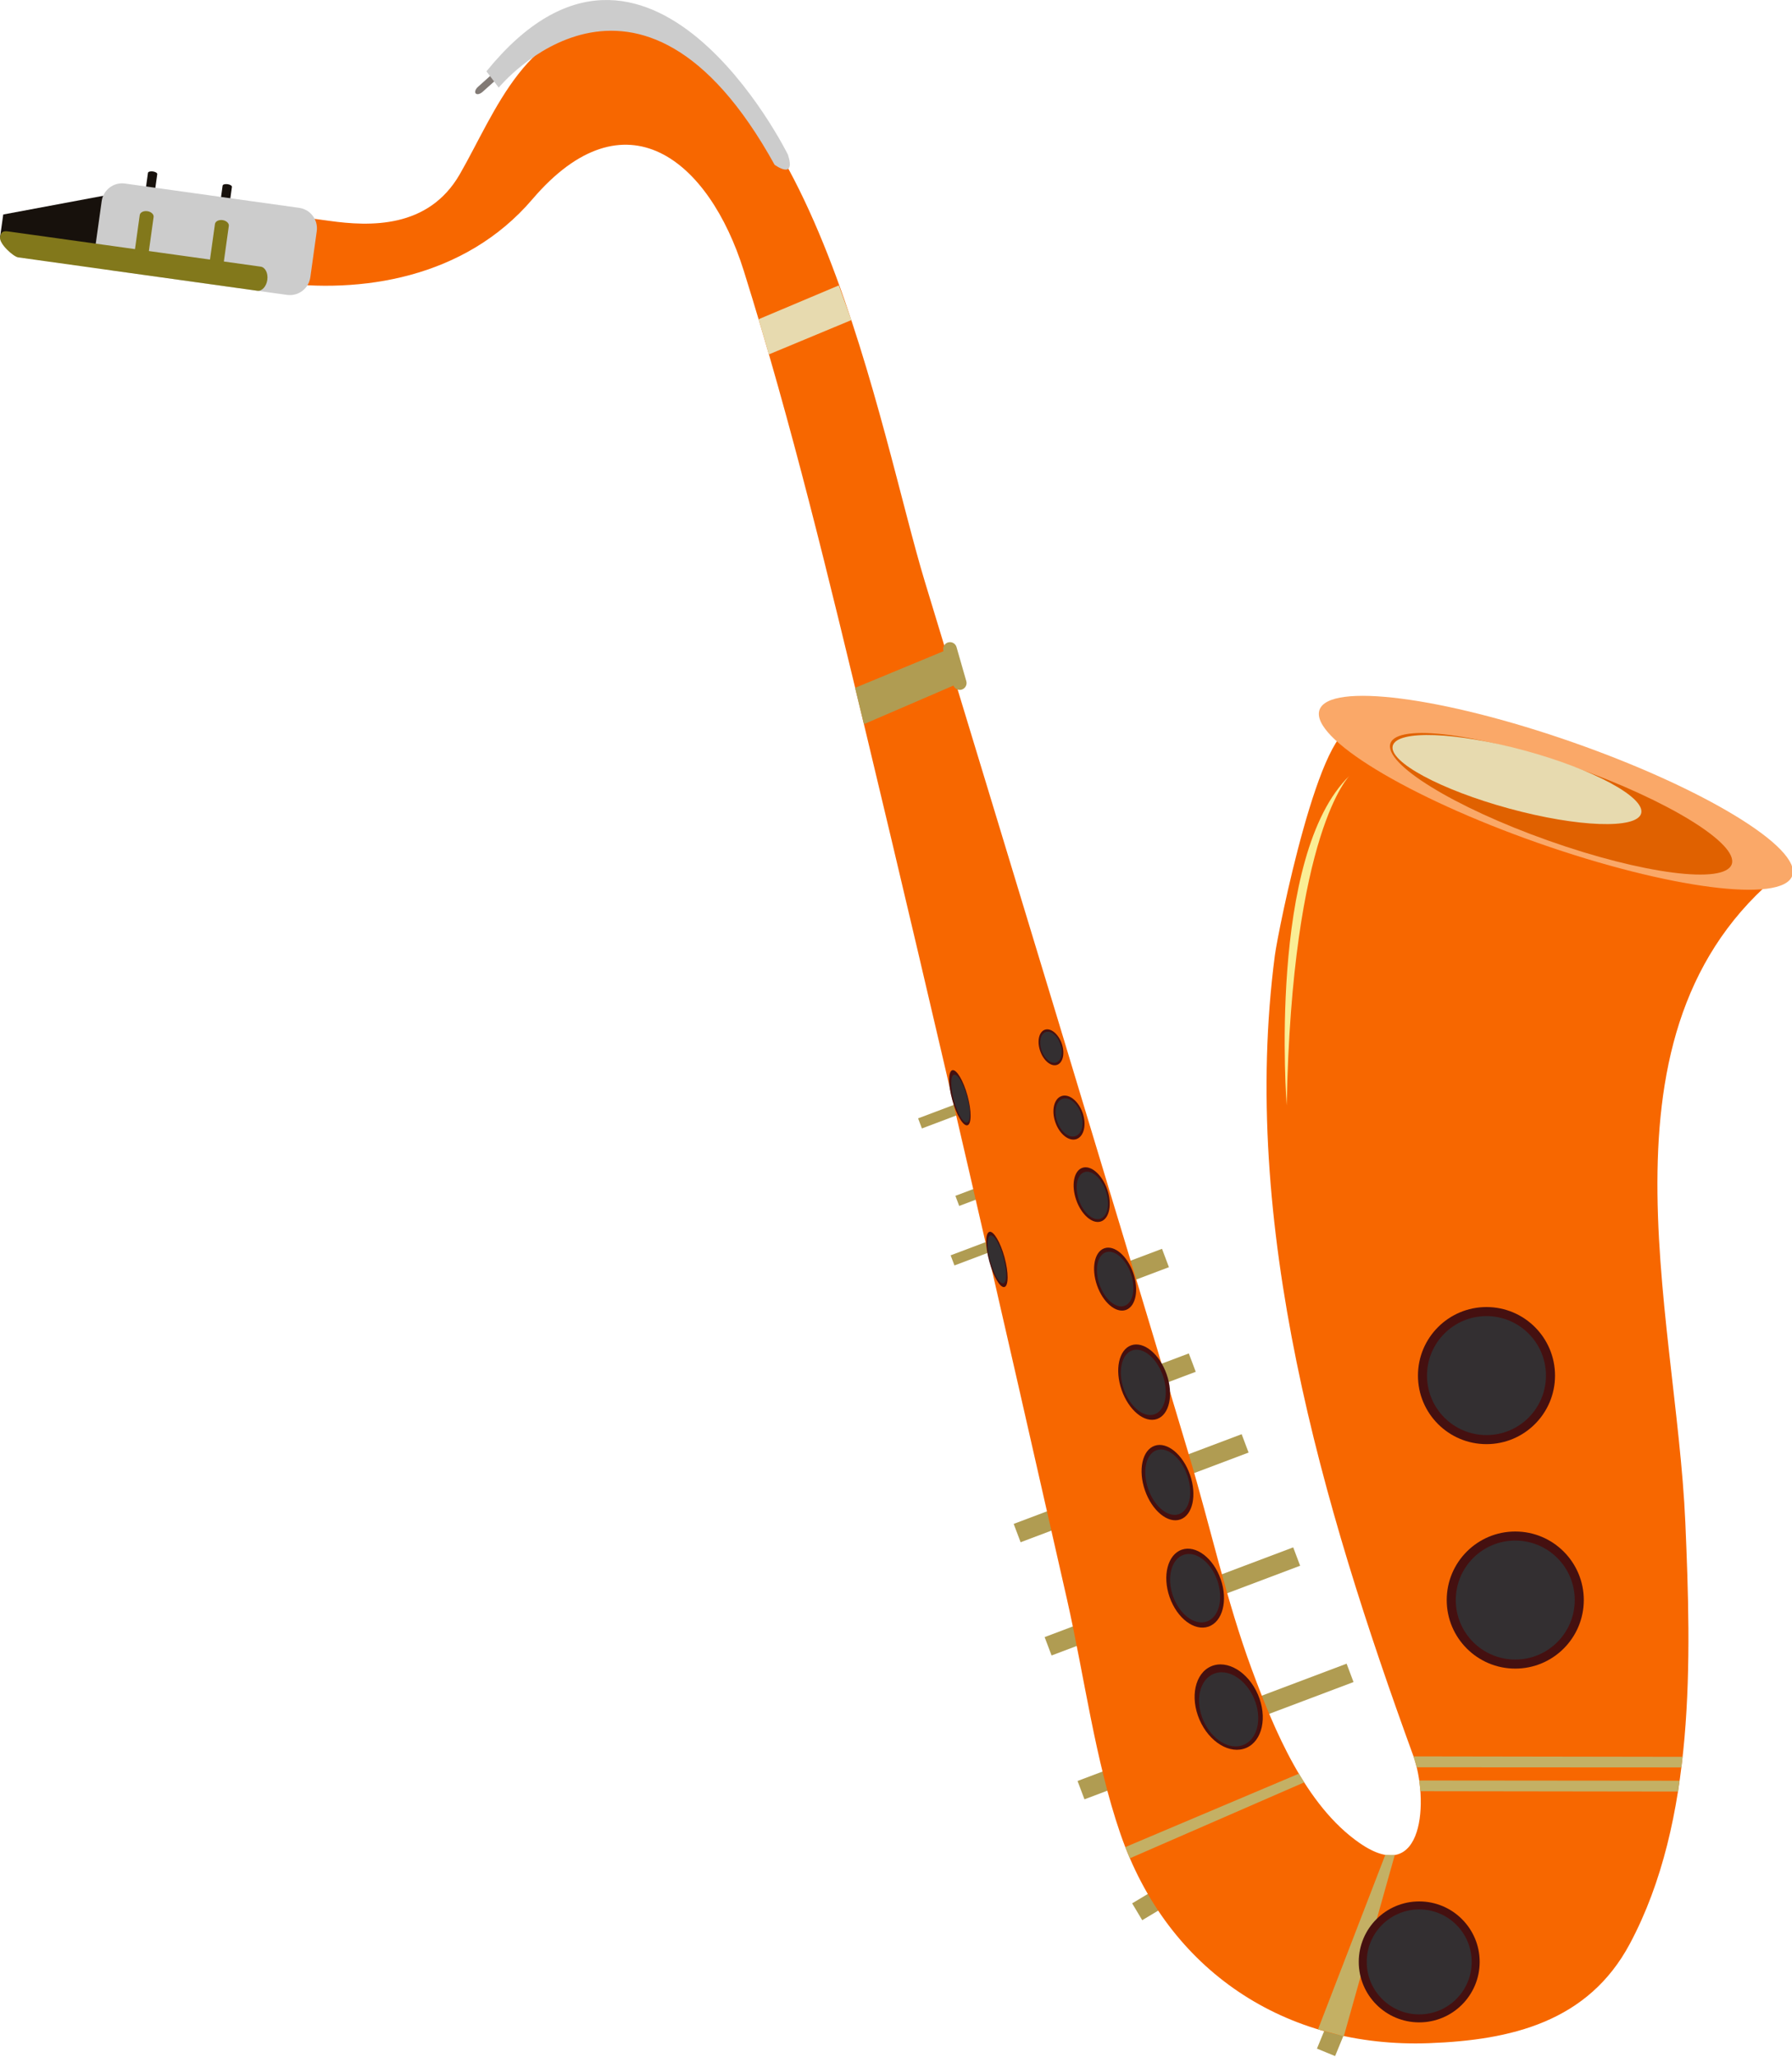 <?xml version="1.0" encoding="iso-8859-1"?>
<!-- Generator: Adobe Illustrator 17.0.0, SVG Export Plug-In . SVG Version: 6.00 Build 0)  -->
<!DOCTYPE svg PUBLIC "-//W3C//DTD SVG 1.1//EN" "http://www.w3.org/Graphics/SVG/1.1/DTD/svg11.dtd">
<svg version="1.1" id="Layer_1" xmlns="http://www.w3.org/2000/svg" xmlns:xlink="http://www.w3.org/1999/xlink" x="0px" y="0px"
	 width="75.255px" height="86.369px" viewBox="0 0 75.255 86.369" style="enable-background:new 0 0 75.255 86.369;"
	 xml:space="preserve">
<g>
	<g>
		
			<rect x="52.402" y="70.567" transform="matrix(0.936 -0.353 0.353 0.936 -21.546 23.857)" style="fill:#B09C52;" width="4.421" height="0.824"/>
		
			<rect x="50.161" y="65.684" transform="matrix(0.936 -0.353 0.353 0.936 -19.967 22.753)" style="fill:#B09C52;" width="4.421" height="0.824"/>
		
			<rect x="47.996" y="60.935" transform="matrix(0.936 -0.353 0.353 0.936 -18.429 21.682)" style="fill:#B09C52;" width="4.421" height="0.824"/>
		
			<rect x="45.774" y="57.554" transform="matrix(0.936 -0.353 0.353 0.936 -17.374 20.671)" style="fill:#B09C52;" width="4.42" height="0.824"/>
		
			<rect x="44.652" y="53.156" transform="matrix(0.936 -0.353 0.353 0.936 -15.898 20)" style="fill:#B09C52;" width="4.421" height="0.824"/>
		
			<rect x="42.611" y="63.197" transform="matrix(0.935 -0.353 0.353 0.935 -19.58 19.933)" style="fill:#B09C52;" width="4.421" height="0.824"/>
		
			<rect x="39.85" y="51.881" transform="matrix(0.936 -0.353 0.353 0.936 -15.692 18.211)" style="fill:#B09C52;" width="4.421" height="0.454"/>
		
			<rect x="40.092" y="49.429" transform="matrix(0.935 -0.353 0.353 0.935 -14.813 18.143)" style="fill:#B09C52;" width="4.421" height="0.454"/>
		
			<rect x="38.483" y="46.134" transform="matrix(0.936 -0.353 0.353 0.936 -13.75 17.357)" style="fill:#B09C52;" width="4.42" height="0.453"/>
		
			<rect x="43.915" y="67.948" transform="matrix(0.935 -0.353 0.353 0.935 -21.177 20.704)" style="fill:#B09C52;" width="4.42" height="0.825"/>
		
			<rect x="45.239" y="73.937" transform="matrix(0.936 -0.353 0.353 0.936 -23.192 21.538)" style="fill:#B09C52;" width="4.42" height="0.823"/>
		
			<rect x="47.468" y="78.737" transform="matrix(0.858 -0.513 0.513 0.858 -33.575 36.706)" style="fill:#B09C52;" width="4.42" height="0.824"/>
		
			<rect x="54.324" y="83.756" transform="matrix(0.38 -0.925 0.925 0.38 -42.812 104.433)" style="fill:#B09C52;" width="4.421" height="0.824"/>
		<path style="fill:#827A75;" d="M20.915,3.084c0.053,0.059,0.009,0.185-0.1,0.282l-0.548,0.49c-0.107,0.096-0.237,0.127-0.29,0.067
			l0,0c-0.054-0.059-0.009-0.185,0.1-0.281l0.548-0.49C20.732,3.056,20.862,3.025,20.915,3.084L20.915,3.084z"/>
		<path style="fill:#F76700;" d="M75.234,36.304c-8.672,6.501-4.846,18.632-4.458,27.628c0.245,5.694,0.437,12.496-2.331,17.678
			c-1.753,3.28-4.983,4.046-8.431,4.172c-6.025,0.222-10.98-3.039-12.966-8.8c-1.059-3.074-1.516-6.637-2.238-9.826
			c-2.744-12.105-5.519-24.204-8.415-36.273c-1.572-6.55-3.147-13.093-5.161-19.517c-1.461-4.661-4.987-7.555-8.876-3.001
			c-2.848,3.335-7.233,3.981-10.804,3.483c-1.213-2.917-0.787-3.002,2.271-2.576c1.702,0.238,4.161,0.335,5.481-1.952
			c1.497-2.594,2.867-6.572,6.659-6.256c8.159,0.679,10.988,17.16,12.878,23.37c3.721,12.237,7.444,24.473,11.109,36.728
			c0.881,2.947,1.553,6.057,2.622,8.941c0.932,2.516,2.24,5.694,4.518,7.274c2.741,1.901,2.904-1.888,2.259-3.661
			c-3.834-10.53-7.291-22.306-5.813-33.606c0.13-0.996,1.929-9.981,3.396-9.522c1.802,0.563,3.604,1.126,5.405,1.688
			C66.639,33.619,70.936,34.961,75.234,36.304z"/>
		
			<ellipse transform="matrix(0.944 0.331 -0.331 0.944 14.708 -19.75)" style="fill:#FAA868;" cx="65.305" cy="33.283" rx="10.516" ry="2.235"/>
		<path style="fill:#E06100;" d="M72.724,36.285c-0.297,0.853-3.746,0.41-7.704-0.993c-3.957-1.401-6.926-3.229-6.628-4.083
			c0.297-0.854,3.746-0.409,7.704,0.992C70.054,33.602,73.021,35.431,72.724,36.285z"/>
		<path style="fill:#E7DAAF;" d="M68.921,34.149c-0.18,0.672-2.662,0.583-5.543-0.202c-2.88-0.785-5.069-1.964-4.889-2.637
			c0.181-0.673,2.662-0.582,5.543,0.202C66.912,32.295,69.101,33.476,68.921,34.149z"/>
		<path style="fill:#17110C;" d="M6.444,8.453c-0.006,0.048-0.1,0.075-0.207,0.06l0,0C6.131,8.498,6.048,8.447,6.055,8.399
			l0.159-1.141c0.006-0.048,0.1-0.074,0.207-0.06l0,0c0.107,0.015,0.19,0.066,0.183,0.114L6.444,8.453z"/>
		<path style="fill:#17110C;" d="M9.581,8.987c-0.007,0.049-0.1,0.075-0.207,0.061l0,0C9.266,9.033,9.184,8.982,9.191,8.933
			l0.158-1.14c0.007-0.048,0.1-0.075,0.208-0.06l0,0C9.665,7.748,9.746,7.799,9.74,7.847L9.581,8.987z"/>
		<polygon style="fill:#17110C;" points="5.07,10.473 0.002,9.962 0.136,9.006 4.837,8.127 		"/>
		<path style="fill:#CCCCCC;" d="M13.032,11.641c-0.066,0.475-0.505,0.807-0.98,0.74l-7.312-1.019
			C4.265,11.296,3.933,10.857,4,10.382l0.27-1.936c0.066-0.475,0.505-0.807,0.98-0.74l7.311,1.02
			c0.476,0.065,0.807,0.504,0.741,0.98L13.032,11.641z"/>
		<path style="fill:#82781B;" d="M10.947,11.195l-1.546-0.216l0.208-1.493c0.016-0.112-0.102-0.222-0.263-0.245
			C9.185,9.219,9.043,9.293,9.027,9.405l-0.209,1.493L6.252,10.54l0.199-1.429c0.016-0.112-0.103-0.222-0.263-0.244
			c-0.161-0.023-0.304,0.05-0.32,0.163l-0.199,1.429L0.39,9.723c-0.192-0.027-0.35-0.042-0.389,0.238
			c-0.039,0.279,0.566,0.819,0.76,0.845l10.045,1.401c0.193,0.027,0.381-0.178,0.42-0.458C11.265,11.47,11.14,11.222,10.947,11.195z
			"/>
		<path style="fill:#CCCCCC;" d="M32.529,6.918c0,0,0.91,0.667,0.561-0.423c0,0-5.862-11.885-12.662-3.5l0.516,0.683
			C20.943,3.677,26.802-3.444,32.529,6.918z"/>
		<polygon style="fill:#E7DAAF;" points="35.753,13.439 32.291,14.879 31.857,13.403 35.227,11.982 		"/>
		<g>
			<circle style="fill:#451010;" cx="62.425" cy="57.754" r="2.878"/>
			<circle style="fill:#332F31;" cx="62.425" cy="57.754" r="2.498"/>
		</g>
		<g>
			<circle style="fill:#451010;" cx="63.633" cy="67.178" r="2.878"/>
			<circle style="fill:#332F31;" cx="63.633" cy="67.178" r="2.498"/>
		</g>
		<g>
			
				<ellipse transform="matrix(0.918 -0.396 0.396 0.918 -24.163 26.247)" style="fill:#451010;" cx="51.585" cy="71.735" rx="1.336" ry="1.865"/>
			
				<ellipse transform="matrix(0.919 -0.395 0.395 0.919 -24.146 26.218)" style="fill:#332F31;" cx="51.586" cy="71.735" rx="1.16" ry="1.618"/>
		</g>
		<g>
			
				<ellipse transform="matrix(0.944 -0.329 0.329 0.944 -19.153 20.245)" style="fill:#451010;" cx="50.215" cy="66.688" rx="1.137" ry="1.71"/>
			
				<ellipse transform="matrix(0.944 -0.329 0.329 0.944 -19.154 20.246)" style="fill:#332F31;" cx="50.215" cy="66.689" rx="0.987" ry="1.483"/>
		</g>
		<g>
			
				<ellipse transform="matrix(0.944 -0.329 0.329 0.944 -17.763 19.634)" style="fill:#451010;" cx="49.062" cy="62.24" rx="1.001" ry="1.639"/>
			
				<ellipse transform="matrix(0.944 -0.329 0.329 0.944 -17.752 19.616)" style="fill:#332F31;" cx="49.062" cy="62.24" rx="0.869" ry="1.423"/>
		</g>
		<g>
			
				<ellipse transform="matrix(0.944 -0.33 0.33 0.944 -16.449 19.064)" style="fill:#451010;" cx="48.025" cy="58.065" rx="1.001" ry="1.639"/>
			
				<ellipse transform="matrix(0.944 -0.329 0.329 0.944 -16.425 19.025)" style="fill:#332F31;" cx="48.025" cy="58.065" rx="0.869" ry="1.422"/>
		</g>
		<g>
			
				<ellipse transform="matrix(0.944 -0.329 0.329 0.944 -15.065 18.393)" style="fill:#451010;" cx="46.84" cy="53.73" rx="0.804" ry="1.372"/>
			
				<ellipse transform="matrix(0.944 -0.329 0.329 0.944 -15.063 18.389)" style="fill:#332F31;" cx="46.84" cy="53.731" rx="0.698" ry="1.191"/>
		</g>
		<g>
			
				<ellipse transform="matrix(0.944 -0.329 0.329 0.944 -13.957 17.902)" style="fill:#451010;" cx="45.87" cy="50.154" rx="0.687" ry="1.192"/>
			
				<ellipse transform="matrix(0.945 -0.328 0.328 0.945 -13.924 17.841)" style="fill:#332F31;" cx="45.87" cy="50.153" rx="0.597" ry="1.035"/>
		</g>
		<g>
			
				<ellipse transform="matrix(0.944 -0.329 0.329 0.944 -12.941 17.376)" style="fill:#451010;" cx="44.902" cy="46.947" rx="0.606" ry="0.956"/>
			
				<ellipse transform="matrix(0.944 -0.329 0.329 0.944 -12.938 17.371)" style="fill:#332F31;" cx="44.902" cy="46.947" rx="0.526" ry="0.829"/>
		</g>
		<g>
			
				<ellipse transform="matrix(0.944 -0.329 0.329 0.944 -12.012 16.964)" style="fill:#451010;" cx="44.145" cy="43.994" rx="0.479" ry="0.781"/>
			
				<ellipse transform="matrix(0.944 -0.329 0.329 0.944 -12.011 16.963)" style="fill:#332F31;" cx="44.145" cy="43.993" rx="0.416" ry="0.678"/>
		</g>
		<g>
			
				<ellipse transform="matrix(0.964 -0.265 0.265 0.964 -10.767 12.309)" style="fill:#451010;" cx="40.306" cy="46.121" rx="0.332" ry="1.199"/>
			
				<ellipse transform="matrix(0.965 -0.264 0.264 0.965 -10.735 12.26)" style="fill:#332F31;" cx="40.307" cy="46.121" rx="0.288" ry="1.041"/>
		</g>
		<g>
			
				<ellipse transform="matrix(0.965 -0.263 0.263 0.965 -12.428 12.865)" style="fill:#451010;" cx="41.854" cy="52.87" rx="0.331" ry="1.2"/>
			
				<ellipse transform="matrix(0.965 -0.263 0.263 0.965 -12.428 12.864)" style="fill:#332F31;" cx="41.854" cy="52.869" rx="0.288" ry="1.042"/>
		</g>
		<path style="fill:#B09C52;" d="M40.58,28.6l-0.411-1.433c-0.044-0.152-0.202-0.239-0.354-0.196
			c-0.152,0.044-0.24,0.203-0.196,0.354l0.004,0.015l-3.714,1.539l0.372,1.524l3.759-1.62c0.054,0.136,0.201,0.211,0.344,0.171
			C40.535,28.91,40.623,28.751,40.58,28.6z"/>
		<polygon style="fill:#C4B064;" points="58.573,77.884 56.433,85.494 55.35,85.202 58.175,77.877 		"/>
		<g>
			<circle style="fill:#451010;" cx="59.6" cy="82.37" r="2.539"/>
			<circle style="fill:#332F31;" cx="59.6" cy="82.37" r="2.204"/>
		</g>
		<polygon style="fill:#C4B064;" points="70.472,75.218 59.651,75.203 59.601,74.753 70.535,74.763 		"/>
		<polygon style="fill:#C4B064;" points="54.77,74.832 47.449,78.02 47.256,77.55 54.546,74.468 		"/>
		<polygon style="fill:#C4B064;" points="70.609,74.205 59.496,74.199 59.361,73.741 70.662,73.759 		"/>
		<path style="fill:#FAEE95;" d="M54.035,46.414c0,0-0.82-10.52,2.648-13.855C56.683,32.558,54.257,34.878,54.035,46.414z"/>
	</g>
</g>
</svg>

